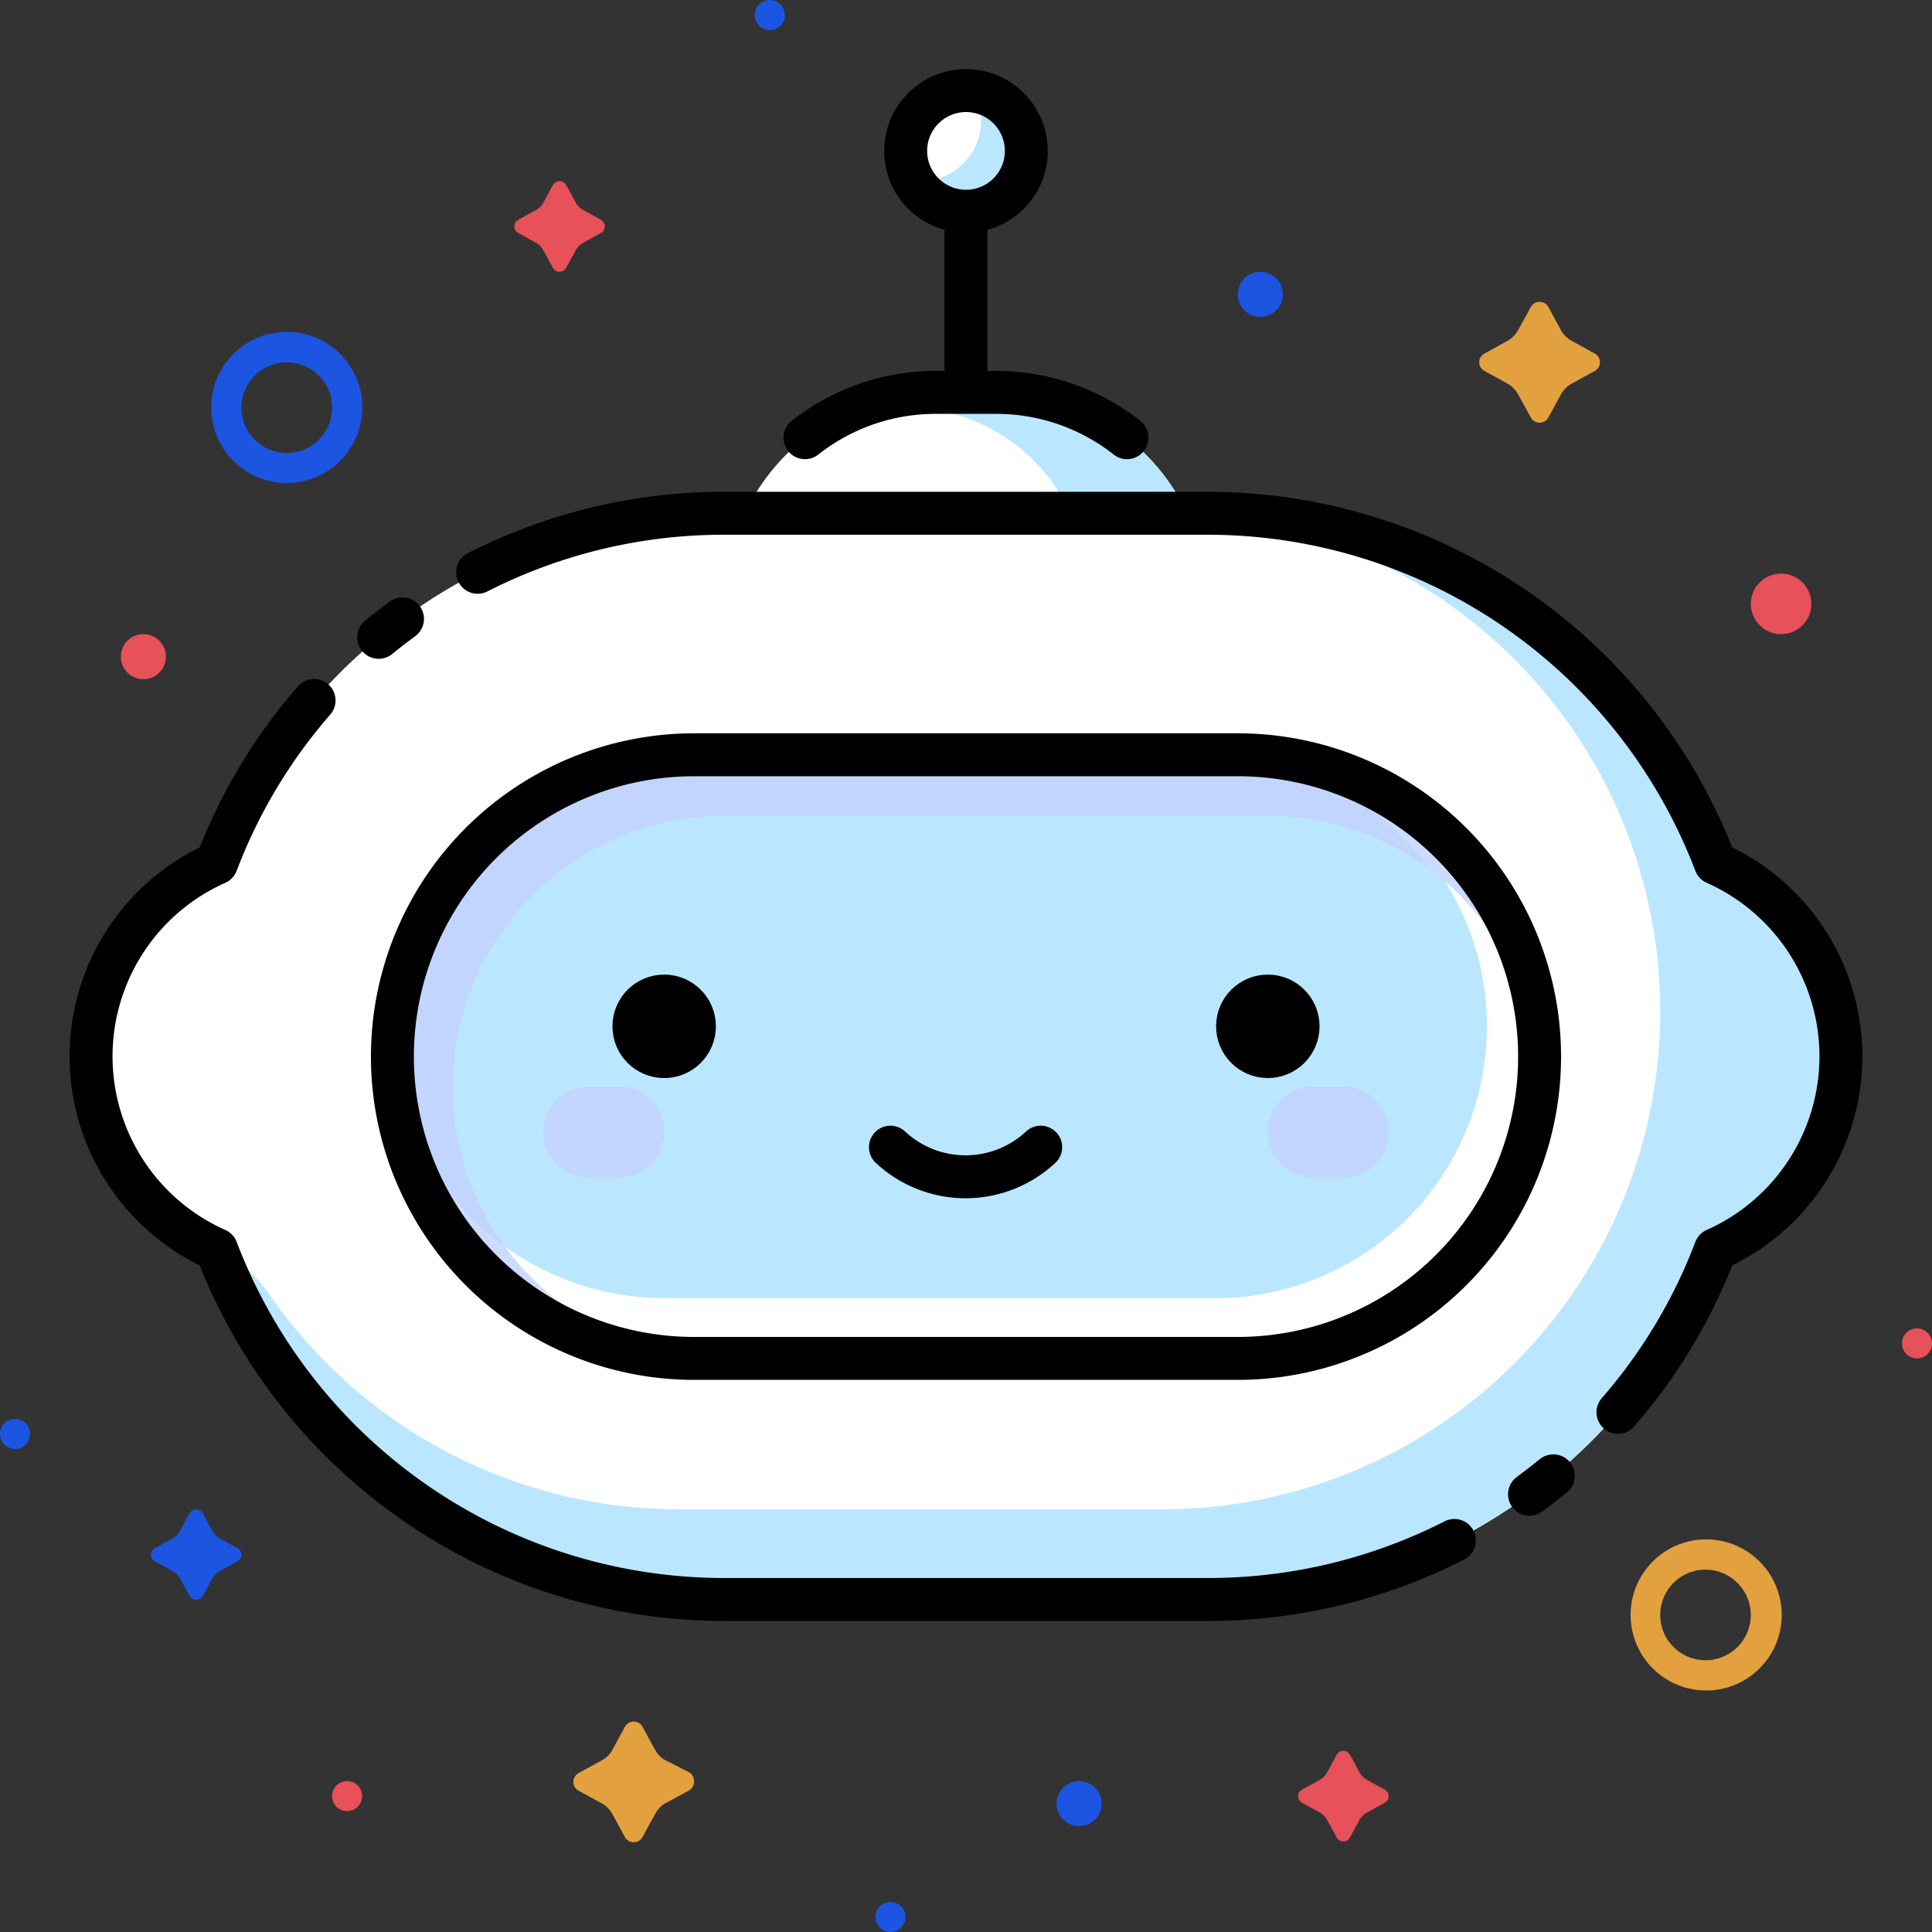 <svg xmlns="http://www.w3.org/2000/svg" viewBox="0 0 90 90"><rect x="0" y="0" width="90" height="90" fill="#333333" stroke="none"/><defs><style>.cls-1{fill:#1b55e2;}.cls-2{fill:#e2a03f;}.cls-3{fill:#e7515a;}.cls-4{fill:none;}.cls-4,.cls-9{stroke:#000;stroke-linecap:round;stroke-linejoin:round;stroke-width:2px;}.cls-5{fill:#fff;}.cls-6{fill:#bae7ff;}.cls-7{fill:#c2d5ff;}.cls-8{fill:#ccdcff;}</style></defs><title>アートボード 2</title><g id="Layer_3" data-name="Layer 3"><path class="cls-1" d="M13.36,22.5A3.52,3.52,0,1,1,16.88,19,3.53,3.53,0,0,1,13.36,22.5Zm0-5.62A2.11,2.11,0,1,0,15.47,19,2.1,2.1,0,0,0,13.36,16.88Z"/><path class="cls-2" d="M79.45,78.75A3.52,3.52,0,1,1,83,75.23,3.52,3.52,0,0,1,79.45,78.75Zm0-5.63a2.11,2.11,0,1,0,2.11,2.11A2.12,2.12,0,0,0,79.45,73.12Z"/><path class="cls-2" d="M74.29,16.47l-1.09-.6a1.3,1.3,0,0,1-.48-.48l-.59-1.09a.47.47,0,0,0-.41-.24.46.46,0,0,0-.41.24c-.08.15-.48.89-.6,1.09a1.21,1.21,0,0,1-.47.48l-1.09.6a.46.46,0,0,0,0,.81l1.09.6a1.21,1.21,0,0,1,.47.48c.12.2.52.94.6,1.09a.46.46,0,0,0,.41.24.47.47,0,0,0,.41-.24l.59-1.09a1.3,1.3,0,0,1,.48-.48l1.09-.6a.46.46,0,0,0,0-.81Z"/><path class="cls-2" d="M32.1,82.56,31,82a1.12,1.12,0,0,1-.47-.47c-.12-.2-.52-.95-.6-1.09a.46.46,0,0,0-.41-.24.47.47,0,0,0-.41.24l-.59,1.09a1.2,1.2,0,0,1-.48.47l-1.09.6a.46.46,0,0,0-.24.41.47.47,0,0,0,.24.41l1.09.59a1.3,1.3,0,0,1,.48.48l.59,1.09a.47.47,0,0,0,.41.24.46.46,0,0,0,.41-.24c.08-.15.48-.89.6-1.09A1.21,1.21,0,0,1,31,84l1.09-.59a.47.47,0,0,0,.24-.41A.46.46,0,0,0,32.1,82.56Z"/><path class="cls-3" d="M64.51,83.37l-.82-.45a.89.89,0,0,1-.36-.36c-.08-.15-.38-.71-.45-.82a.34.34,0,0,0-.3-.18.35.35,0,0,0-.31.18c-.06.11-.36.67-.45.82a.87.87,0,0,1-.35.36l-.82.45a.35.35,0,0,0-.18.3.35.35,0,0,0,.18.31l.82.45a.84.84,0,0,1,.35.35c.09.15.39.71.45.82a.35.35,0,0,0,.31.18.34.34,0,0,0,.3-.18c.07-.11.37-.67.45-.82a.87.87,0,0,1,.36-.35l.82-.45a.35.35,0,0,0,.18-.31A.35.35,0,0,0,64.51,83.37Z"/><path class="cls-3" d="M28,10.24l-.82-.45a.87.87,0,0,1-.36-.35c-.08-.16-.38-.71-.45-.82a.35.35,0,0,0-.3-.18.35.35,0,0,0-.31.18c-.06.11-.37.66-.45.82a.81.81,0,0,1-.36.35l-.81.45a.33.33,0,0,0-.18.31.33.33,0,0,0,.18.3l.81.45a.83.83,0,0,1,.36.36l.45.82a.35.35,0,0,0,.31.18.35.35,0,0,0,.3-.18c.07-.11.37-.67.45-.82a.89.89,0,0,1,.36-.36l.82-.45a.34.34,0,0,0,.17-.3A.34.34,0,0,0,28,10.24Z"/><path class="cls-1" d="M11.07,72.12l-.82-.45a1,1,0,0,1-.36-.36l-.44-.82a.36.36,0,0,0-.62,0l-.44.82a1,1,0,0,1-.36.36l-.82.45a.35.35,0,0,0-.18.3.35.35,0,0,0,.18.31l.82.45a.93.93,0,0,1,.36.35l.44.82a.36.36,0,0,0,.62,0l.44-.82a.93.93,0,0,1,.36-.35l.82-.45a.35.35,0,0,0,.18-.31A.35.35,0,0,0,11.07,72.12Z"/><circle class="cls-3" cx="6.68" cy="30.59" r="1.05"/><circle class="cls-1" cx="58.71" cy="13.71" r="1.05"/><circle class="cls-1" cx="50.27" cy="84.02" r="1.05"/><circle class="cls-1" cx="41.48" cy="89.3" r="0.7"/><circle class="cls-3" cx="89.3" cy="62.58" r="0.7"/><circle class="cls-1" cx="0.7" cy="66.8" r="0.7"/><circle class="cls-3" cx="16.17" cy="83.67" r="0.7"/><circle class="cls-1" cx="35.86" cy="0.7" r="0.7"/><circle class="cls-3" cx="82.97" cy="28.13" r="1.41"/><line class="cls-4" x1="45" y1="18.28" x2="45" y2="9.84"/><path class="cls-5" d="M56.25,28.12a9.85,9.85,0,0,0-9.84-9.84H43.59a9.85,9.85,0,0,0-9.84,9.84v1.41h22.5Z"/><path class="cls-6" d="M56.25,28.12a9.85,9.85,0,0,0-9.84-9.84H43.59a9.83,9.83,0,0,0-6.19,2.19,8.43,8.43,0,0,1,13.22,7v2.11h5.63Z"/><path class="cls-4" d="M52.5,20.39a9.82,9.82,0,0,0-6.09-2.11H43.59a9.82,9.82,0,0,0-6.09,2.11"/><circle class="cls-5" cx="45" cy="7.03" r="2.81"/><path class="cls-6" d="M45.34,4.24a2.82,2.82,0,0,1-2.45,4.2l-.34,0a2.81,2.81,0,1,0,2.79-4.18Z"/><circle class="cls-4" cx="45" cy="7.03" r="2.81"/><path class="cls-5" d="M85.78,49.22a9.84,9.84,0,0,1-9.84,9.84H74.53V39.38h1.41A9.84,9.84,0,0,1,85.78,49.22Z"/><path class="cls-5" d="M4.22,49.22a9.84,9.84,0,0,0,9.84,9.84h1.41V39.38H14.06A9.84,9.84,0,0,0,4.22,49.22Z"/><path class="cls-5" d="M81.56,49.22A25.31,25.31,0,0,1,56.25,74.53H33.75a25.31,25.31,0,0,1,0-50.62h22.5A25.31,25.31,0,0,1,81.56,49.22Z"/><path class="cls-6" d="M79.91,40.21a25.31,25.31,0,0,0-23.66-16.3H54.14a23.2,23.2,0,1,1,0,46.4H31.64A23.18,23.18,0,0,1,12.5,60.23a5.72,5.72,0,0,0-2.41-2,25.31,25.31,0,0,0,23.66,16.3h22.5a25.31,25.31,0,0,0,23.66-16.3,9.85,9.85,0,0,0,0-18Z"/><path class="cls-4" d="M14.63,32.63a25.11,25.11,0,0,0-4.54,7.58,9.85,9.85,0,0,0,0,18,25.31,25.31,0,0,0,23.66,16.3h22.5a25.24,25.24,0,0,0,11.5-2.75"/><path class="cls-4" d="M71.25,69.61c.38-.28.75-.57,1.11-.86"/><path class="cls-4" d="M22.25,26.66a25.24,25.24,0,0,1,11.5-2.75h22.5a25.31,25.31,0,0,1,23.66,16.3,9.85,9.85,0,0,1,0,18,25.11,25.11,0,0,1-4.54,7.58"/><path class="cls-4" d="M18.75,28.83c-.38.28-.75.56-1.11.86"/><path class="cls-6" d="M71.72,49.22A14.06,14.06,0,0,1,57.66,63.28H32.34a14.06,14.06,0,0,1,0-28.12H57.66A14.06,14.06,0,0,1,71.72,49.22Z"/><path class="cls-5" d="M71.72,49.22A14.06,14.06,0,0,0,57.66,35.16H56.25a12.66,12.66,0,1,1,0,25.31H30.94a12.66,12.66,0,0,1-12.64-12c0,.24,0,.49,0,.73A14.06,14.06,0,0,0,32.34,63.28H57.66A14.06,14.06,0,0,0,71.72,49.22Z"/><path class="cls-7" d="M21.09,50.62A12.66,12.66,0,0,1,33.75,38H59.06a12.65,12.65,0,0,1,12.64,12c0-.24,0-.48,0-.72A14.06,14.06,0,0,0,57.66,35.16H32.34a14.06,14.06,0,0,0,0,28.12h1.41A12.66,12.66,0,0,1,21.09,50.62Z"/><path class="cls-8" d="M23.51,58.06a12.64,12.64,0,0,1-5.21-9.57c0,.24,0,.49,0,.73A14.06,14.06,0,0,0,32.34,63.28h1.41A12.64,12.64,0,0,1,23.51,58.06Z"/><path class="cls-8" d="M71.72,49.22A14.06,14.06,0,0,0,57.66,35.16H56.25a12.62,12.62,0,0,1,10.24,5.22,12.63,12.63,0,0,1,5.21,9.56C71.71,49.7,71.72,49.46,71.72,49.22Z"/><path class="cls-4" d="M71.72,49.22A14.06,14.06,0,0,1,57.66,63.28H32.34a14.06,14.06,0,0,1,0-28.12H57.66A14.06,14.06,0,0,1,71.72,49.22Z"/><path class="cls-4" d="M41.48,53.44a5.13,5.13,0,0,0,7,0"/><path class="cls-7" d="M64.69,52.73a2.12,2.12,0,0,0-2.11-2.11H61.17a2.11,2.11,0,1,0,0,4.22h1.41A2.11,2.11,0,0,0,64.69,52.73Z"/><path class="cls-7" d="M25.31,52.73a2.12,2.12,0,0,1,2.11-2.11h1.41a2.11,2.11,0,0,1,0,4.22H27.42A2.11,2.11,0,0,1,25.31,52.73Z"/><circle class="cls-9" cx="59.06" cy="47.81" r="1.41"/><circle class="cls-9" cx="30.94" cy="47.81" r="1.41"/></g></svg>
